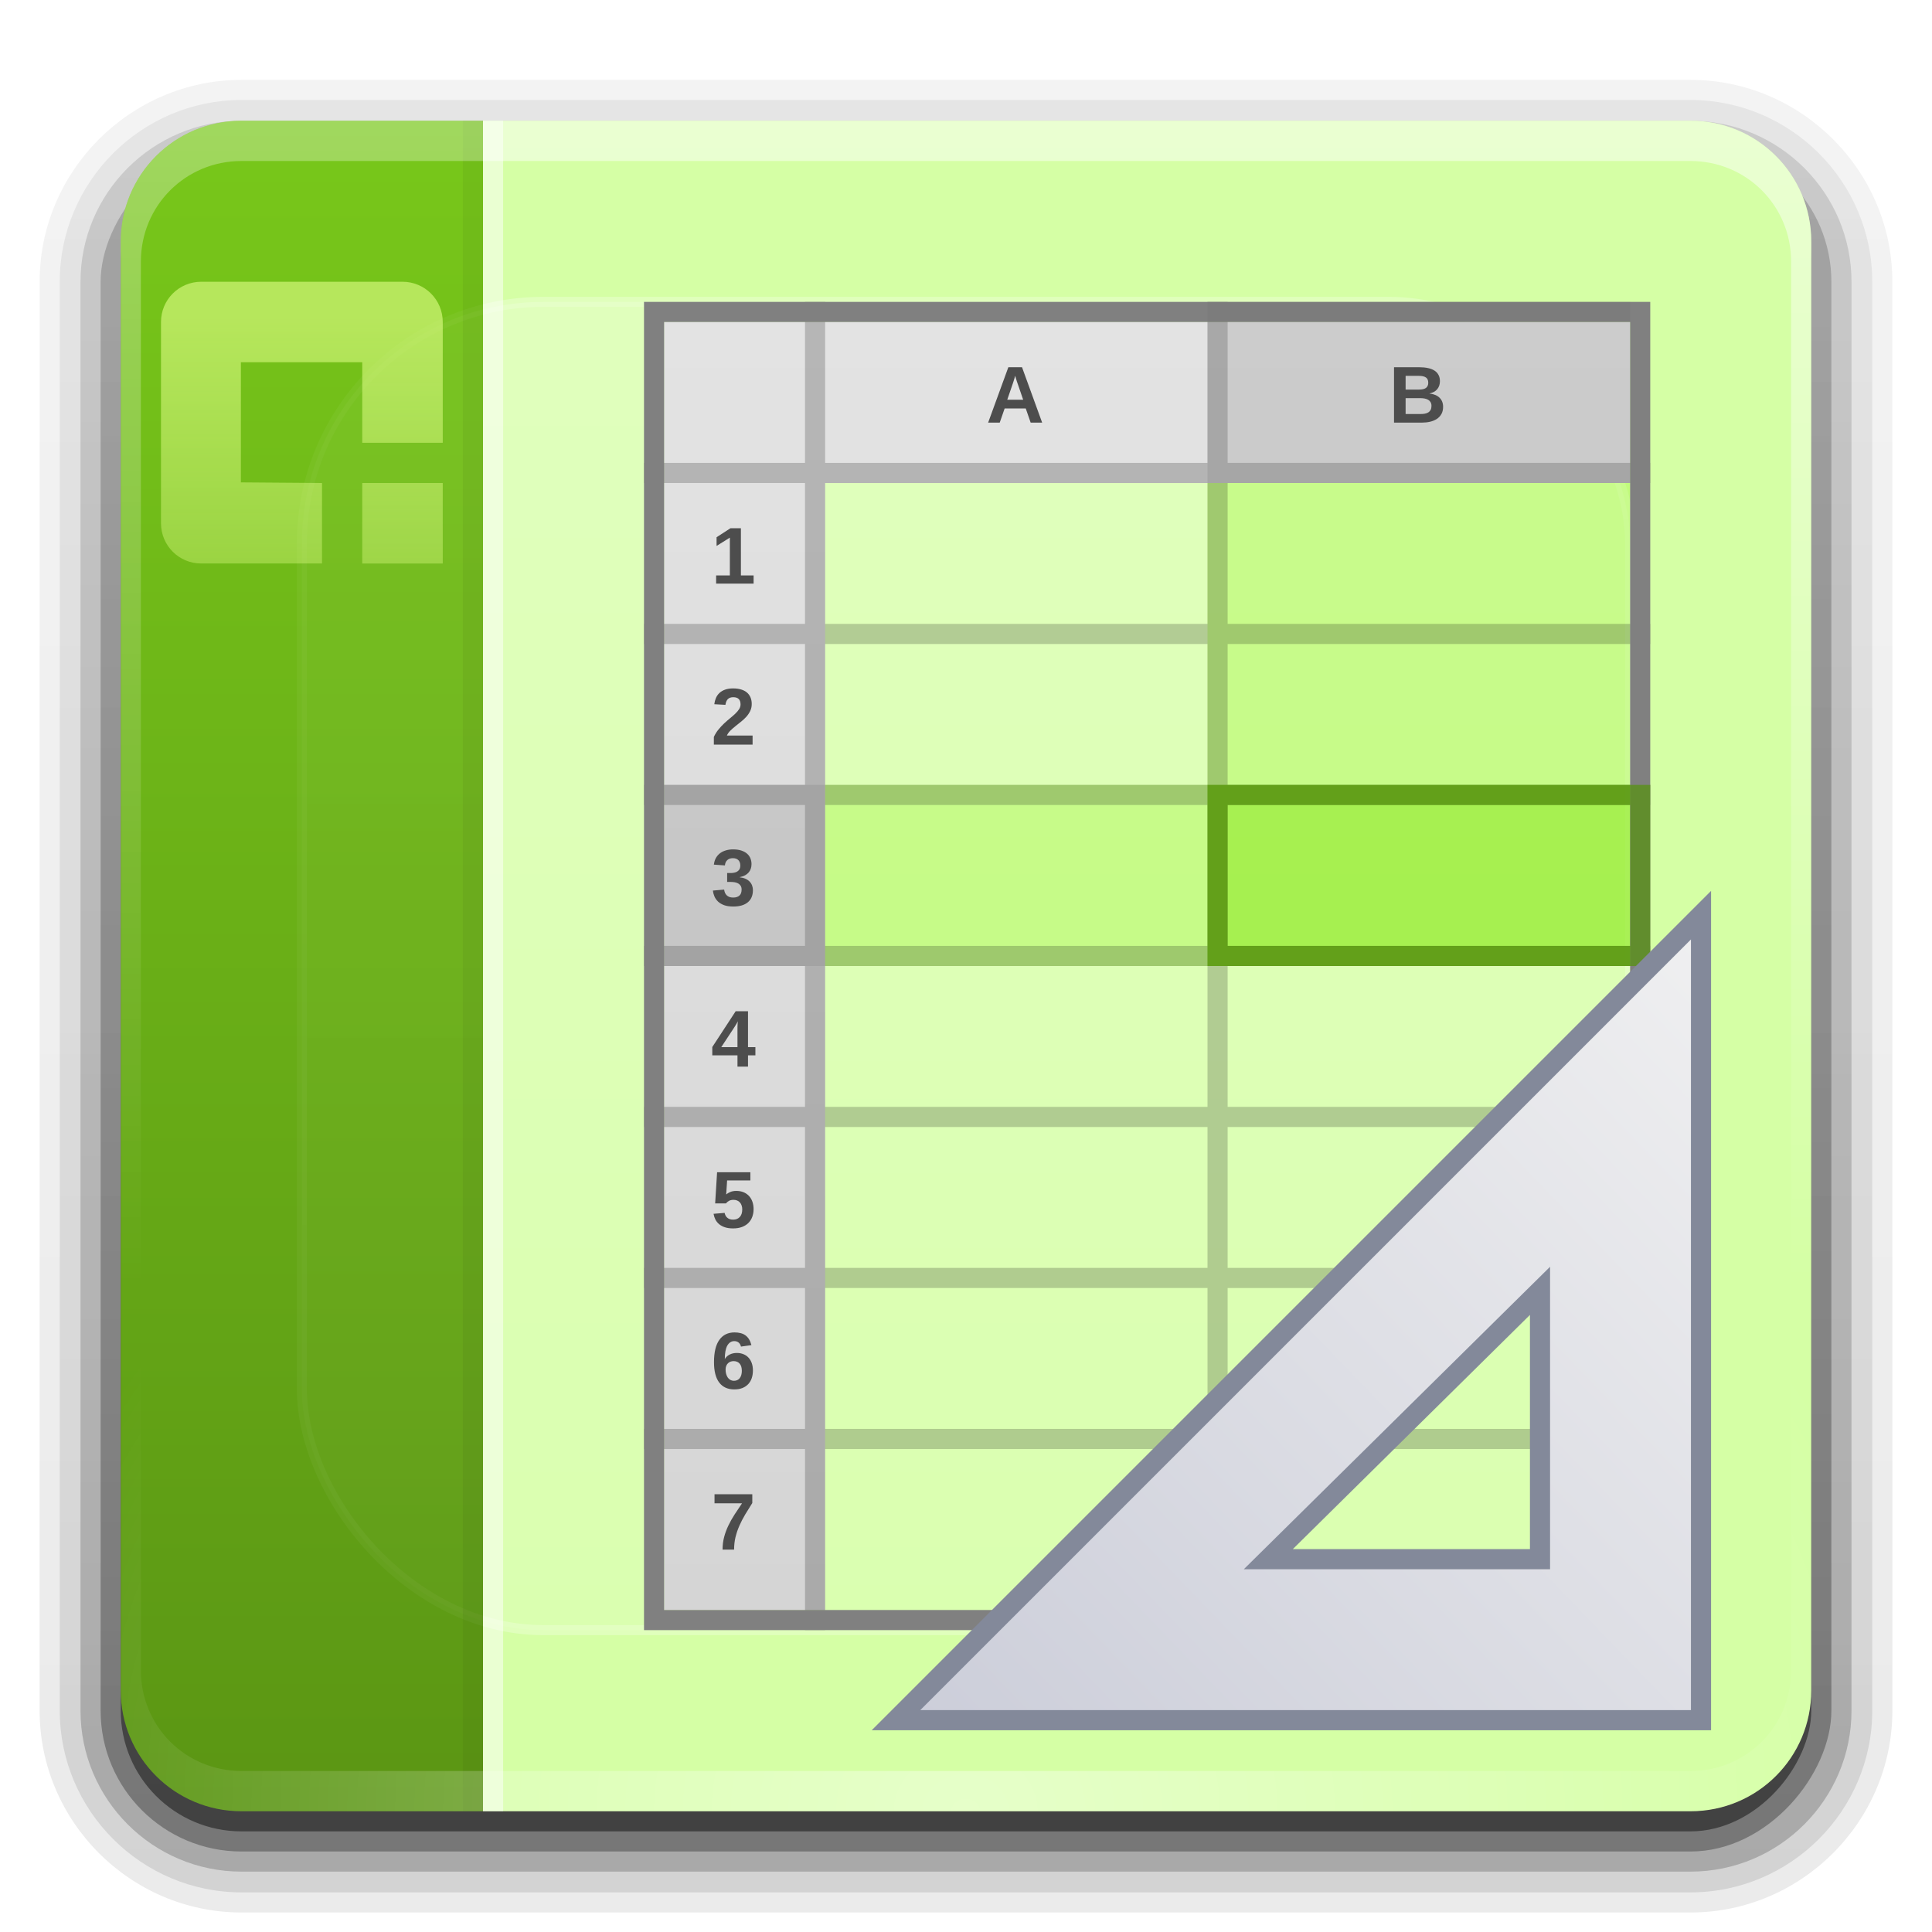 <?xml version="1.0" encoding="UTF-8" standalone="no"?>
<!-- Created with Inkscape (http://www.inkscape.org/) -->

<svg
   xmlns:dc="http://purl.org/dc/elements/1.1/"
   xmlns:cc="http://creativecommons.org/ns#"
   xmlns:rdf="http://www.w3.org/1999/02/22-rdf-syntax-ns#"
   xmlns:svg="http://www.w3.org/2000/svg"
   xmlns="http://www.w3.org/2000/svg"
   xmlns:xlink="http://www.w3.org/1999/xlink"
   xmlns:sodipodi="http://sodipodi.sourceforge.net/DTD/sodipodi-0.dtd"
   xmlns:inkscape="http://www.inkscape.org/namespaces/inkscape"
   version="1.0"
   width="96"
   height="96"
   id="svg2408"
   style="display:inline"
   inkscape:version="0.91 r"
   sodipodi:docname="application-vnd.ms-excel.svg">
  <sodipodi:namedview
     pagecolor="#ffffff"
     bordercolor="#666666"
     borderopacity="1"
     objecttolerance="10"
     gridtolerance="10"
     guidetolerance="10"
     inkscape:pageopacity="0"
     inkscape:pageshadow="2"
     inkscape:window-width="640"
     inkscape:window-height="480"
     id="namedview113"
     showgrid="true"
     inkscape:zoom="3.28125"
     inkscape:cx="85.734901"
     inkscape:cy="51.737708"
     inkscape:current-layer="svg2408">
    <inkscape:grid
       type="xygrid"
       id="grid4283" />
  </sodipodi:namedview>
  <defs
     id="defs2410">
    <linearGradient
       id="linearGradient6083">
      <stop
         id="stop6085"
         style="stop-color:#d5d5d5;stop-opacity:1"
         offset="0" />
      <stop
         id="stop6087"
         style="stop-color:#e3e3e3;stop-opacity:1"
         offset="1" />
    </linearGradient>
    <linearGradient
       id="linearGradient6011">
      <stop
         id="stop6013"
         style="stop-color:#5b9614;stop-opacity:1"
         offset="0" />
      <stop
         id="stop6015"
         style="stop-color:#78c71a;stop-opacity:1"
         offset="1" />
    </linearGradient>
    <linearGradient
       x1="45.448"
       y1="92.54"
       x2="45.448"
       y2="7.017"
       id="ButtonShadow"
       gradientUnits="userSpaceOnUse"
       gradientTransform="scale(1.006,0.994)">
      <stop
         id="stop3750"
         style="stop-color:#000000;stop-opacity:1"
         offset="0" />
      <stop
         id="stop3752"
         style="stop-color:#000000;stop-opacity:0.588"
         offset="1" />
    </linearGradient>
    <linearGradient
       id="linearGradient3737">
      <stop
         id="stop3739"
         style="stop-color:#ffffff;stop-opacity:1"
         offset="0" />
      <stop
         id="stop3741"
         style="stop-color:#ffffff;stop-opacity:0"
         offset="1" />
    </linearGradient>
    <linearGradient
       id="linearGradient3700">
      <stop
         id="stop3702"
         style="stop-color:#e6e6e6;stop-opacity:1"
         offset="0" />
      <stop
         id="stop3704"
         style="stop-color:#f5f5f5;stop-opacity:1"
         offset="1" />
    </linearGradient>
    <linearGradient
       x1="48"
       y1="90"
       x2="48"
       y2="5.988"
       id="linearGradient3706"
       xlink:href="#linearGradient3700"
       gradientUnits="userSpaceOnUse" />
    <filter
       color-interpolation-filters="sRGB"
       id="filter3174">
      <feGaussianBlur
         id="feGaussianBlur3176"
         stdDeviation="1.71" />
    </filter>
    <linearGradient
       x1="36.357"
       y1="6"
       x2="36.357"
       y2="63.893"
       id="linearGradient3188"
       xlink:href="#linearGradient3737"
       gradientUnits="userSpaceOnUse" />
    <linearGradient
       x1="45.448"
       y1="92.54"
       x2="45.448"
       y2="7.017"
       id="ButtonShadow-0"
       gradientUnits="userSpaceOnUse"
       gradientTransform="matrix(1.006,0,0,0.994,100,0)">
      <stop
         id="stop3750-8"
         style="stop-color:#000000;stop-opacity:1"
         offset="0" />
      <stop
         id="stop3752-5"
         style="stop-color:#000000;stop-opacity:0.588"
         offset="1" />
    </linearGradient>
    <linearGradient
       x1="32.251"
       y1="6.132"
       x2="32.251"
       y2="90.239"
       id="linearGradient3780"
       xlink:href="#ButtonShadow-0"
       gradientUnits="userSpaceOnUse"
       gradientTransform="matrix(1.024,0,0,1.012,-1.143,-98.071)" />
    <linearGradient
       x1="32.251"
       y1="6.132"
       x2="32.251"
       y2="90.239"
       id="linearGradient3772"
       xlink:href="#ButtonShadow-0"
       gradientUnits="userSpaceOnUse"
       gradientTransform="matrix(1.024,0,0,1.012,-1.143,-98.071)" />
    <linearGradient
       x1="32.251"
       y1="6.132"
       x2="32.251"
       y2="90.239"
       id="linearGradient3725"
       xlink:href="#ButtonShadow-0"
       gradientUnits="userSpaceOnUse"
       gradientTransform="matrix(1.024,0,0,1.012,-1.143,-98.071)" />
    <linearGradient
       x1="32.251"
       y1="6.132"
       x2="32.251"
       y2="90.239"
       id="linearGradient3721"
       xlink:href="#ButtonShadow-0"
       gradientUnits="userSpaceOnUse"
       gradientTransform="translate(0,-97)" />
    <linearGradient
       x1="32.251"
       y1="6.132"
       x2="32.251"
       y2="90.239"
       id="linearGradient3811"
       xlink:href="#ButtonShadow-0"
       gradientUnits="userSpaceOnUse"
       gradientTransform="matrix(1.024,0,0,1.012,-1.143,-98.071)" />
    <linearGradient
       id="linearGradient3737-0">
      <stop
         id="stop3739-6"
         style="stop-color:#ffffff;stop-opacity:1"
         offset="0" />
      <stop
         id="stop3741-0"
         style="stop-color:#ffffff;stop-opacity:0"
         offset="1" />
    </linearGradient>
    <radialGradient
       cx="48"
       cy="90.172"
       r="42"
       fx="48"
       fy="90.172"
       id="radialGradient2903"
       xlink:href="#linearGradient3737-0"
       gradientUnits="userSpaceOnUse"
       gradientTransform="matrix(1.157,0,0,0.996,-7.551,0.197)" />
    <linearGradient
       x1="36.357"
       y1="6"
       x2="36.357"
       y2="63.893"
       id="linearGradient3757"
       xlink:href="#linearGradient3737"
       gradientUnits="userSpaceOnUse" />
    <linearGradient
       x1="17.385"
       y1="89.637"
       x2="17.385"
       y2="6.507"
       id="linearGradient6017"
       xlink:href="#linearGradient6011"
       gradientUnits="userSpaceOnUse" />
    <linearGradient
       x1="56"
       y1="80"
       x2="56"
       y2="16"
       id="linearGradient6089"
       xlink:href="#linearGradient6083"
       gradientUnits="userSpaceOnUse" />
    <linearGradient
       id="linearGradient5607">
      <stop
         id="stop5609"
         style="stop-color:#e1ff88;stop-opacity:1"
         offset="0" />
      <stop
         id="stop5611"
         style="stop-color:#e1ff88;stop-opacity:0"
         offset="1" />
    </linearGradient>
    <linearGradient
       x1="8"
       y1="16"
       x2="8"
       y2="48"
       id="linearGradient5632"
       xlink:href="#linearGradient5607"
       gradientUnits="userSpaceOnUse" />
    <linearGradient
       id="linearGradient3737-9">
      <stop
         id="stop3739-2"
         style="stop-color:#ffffff;stop-opacity:1"
         offset="0" />
      <stop
         id="stop3741-1"
         style="stop-color:#ffffff;stop-opacity:0"
         offset="1" />
    </linearGradient>
    <clipPath
       id="clipPath3876">
      <path
         d="M 12,6 C 8.676,6 6,8.676 6,12 l 0,72 c 0,3.324 2.676,6 6,6 L 24,90 24,6 12,6 z"
         inkscape:connector-curvature="0"
         id="path3878"
         style="fill:#ff0000;fill-opacity:1;fill-rule:nonzero;stroke:none" />
    </clipPath>
    <filter
       x="-0.192"
       y="-0.192"
       width="1.384"
       height="1.384"
       color-interpolation-filters="sRGB"
       id="filter3794">
      <feGaussianBlur
         id="feGaussianBlur3796"
         stdDeviation="5.28" />
    </filter>
    <linearGradient
       x1="48"
       y1="20.221"
       x2="48"
       y2="138.661"
       id="linearGradient3874"
       xlink:href="#linearGradient3737-9"
       gradientUnits="userSpaceOnUse" />
    <clipPath
       id="clipPath3870">
      <path
         d="m 24,6 0,84 60,0 c 3.324,0 6,-2.676 6,-6 L 90,12 C 90,8.676 87.324,6 84,6 L 24,6 z"
         inkscape:connector-curvature="0"
         id="path3872"
         style="fill:#ff00ff;fill-opacity:1;fill-rule:nonzero;stroke:none" />
    </clipPath>
    <linearGradient
       x1="48"
       y1="20.221"
       x2="48"
       y2="138.661"
       id="linearGradient4026"
       xlink:href="#linearGradient3737-9"
       gradientUnits="userSpaceOnUse" />
    <linearGradient
       y2="50.736"
       x2="45.903"
       y1="35.285"
       x1="30.739"
       gradientTransform="matrix(0,2.704,-2.654,0,178.653,-38.142)"
       gradientUnits="userSpaceOnUse"
       id="linearGradient3129"
       xlink:href="#linearGradient3412"
       inkscape:collect="always" />
    <linearGradient
       id="linearGradient3412">
      <stop
         offset="0"
         style="stop-color:#f0f0f1;stop-opacity:1"
         id="stop3414" />
      <stop
         offset="1"
         style="stop-color:#cbcdd9;stop-opacity:1"
         id="stop3416" />
    </linearGradient>
  </defs>
  <g
     id="layer2"
     style="display:none">
    <rect
       width="86"
       height="85"
       rx="6"
       ry="6"
       x="5"
       y="7"
       id="rect3745"
       style="opacity:0.9;fill:url(#ButtonShadow);fill-opacity:1;fill-rule:nonzero;stroke:none;filter:url(#filter3174)" />
  </g>
  <g
     id="layer5"
     style="display:inline">
    <path
       d="m 12,-95.031 c -5.511,0 -10.031,4.52 -10.031,10.031 l 0,71 c 0,5.511 4.52,10.031 10.031,10.031 l 72,0 c 5.511,0 10.031,-4.52 10.031,-10.031 l 0,-71 c 0,-5.511 -4.52,-10.031 -10.031,-10.031 l -72,0 z"
       transform="scale(1,-1)"
       id="path3786"
       style="opacity:0.08;fill:url(#linearGradient3811);fill-opacity:1;fill-rule:nonzero;stroke:none;display:inline" />
    <path
       d="m 12,-94.031 c -4.972,0 -9.031,4.06 -9.031,9.031 l 0,71 c 0,4.972 4.06,9.031 9.031,9.031 l 72,0 c 4.972,0 9.031,-4.06 9.031,-9.031 l 0,-71 c 0,-4.972 -4.06,-9.031 -9.031,-9.031 l -72,0 z"
       transform="scale(1,-1)"
       id="path3778"
       style="opacity:0.1;fill:url(#linearGradient3780);fill-opacity:1;fill-rule:nonzero;stroke:none;display:inline" />
    <path
       d="m 12,-93 c -4.409,0 -8,3.591 -8,8 l 0,71 c 0,4.409 3.591,8 8,8 l 72,0 c 4.409,0 8,-3.591 8,-8 l 0,-71 c 0,-4.409 -3.591,-8 -8,-8 l -72,0 z"
       transform="scale(1,-1)"
       id="path3770"
       style="opacity:0.2;fill:url(#linearGradient3772);fill-opacity:1;fill-rule:nonzero;stroke:none;display:inline" />
    <rect
       width="86"
       height="85"
       rx="7"
       ry="7"
       x="5"
       y="-92"
       transform="scale(1,-1)"
       id="rect3723"
       style="opacity:0.3;fill:url(#linearGradient3725);fill-opacity:1;fill-rule:nonzero;stroke:none;display:inline" />
    <rect
       width="84"
       height="84"
       rx="6"
       ry="6"
       x="6"
       y="-91"
       transform="scale(1,-1)"
       id="rect3716"
       style="opacity:0.45;fill:url(#linearGradient3721);fill-opacity:1;fill-rule:nonzero;stroke:none;display:inline" />
  </g>
  <g
     id="layer1"
     style="display:inline">
    <path
       d="m 24,6 0,84 60,0 c 3.324,0 6,-2.676 6,-6 L 90,12 C 90,8.676 87.324,6 84,6 L 24,6 z"
       inkscape:connector-curvature="0"
       id="rect2419"
       style="fill:#d5ffa5;fill-opacity:1;fill-rule:nonzero;stroke:none" />
    <path
       d="M 12,6 C 8.676,6 6,8.676 6,12 l 0,72 c 0,3.324 2.676,6 6,6 L 24,90 24,6 12,6 z"
       inkscape:connector-curvature="0"
       id="path6019"
       style="color:#000000;fill:url(#linearGradient6017);fill-opacity:1;fill-rule:nonzero;stroke:none;stroke-width:1.5;marker:none;visibility:visible;display:inline;overflow:visible;enable-background:accumulate" />
    <rect
       width="84"
       height="84"
       rx="6"
       ry="6"
       x="-94"
       y="6"
       id="rect6022"
       style="fill:#ff00ff;fill-opacity:1;fill-rule:nonzero;stroke:none" />
  </g>
  <g
     id="layer6">
    <rect
       width="66"
       height="66"
       rx="12"
       ry="12"
       x="15"
       y="15"
       clip-path="url(#clipPath3876)"
       id="rect3171"
       style="opacity:0.2;fill:url(#linearGradient4026);fill-opacity:1;fill-rule:nonzero;stroke:#ffffff;stroke-width:0.5;stroke-linecap:round;stroke-linejoin:miter;stroke-miterlimit:4;stroke-opacity:1;stroke-dasharray:none;stroke-dashoffset:0;display:inline;filter:url(#filter3794)" />
    <rect
       width="66"
       height="66"
       rx="12"
       ry="12"
       x="15"
       y="15"
       clip-path="url(#clipPath3870)"
       id="rect3868"
       style="opacity:0.5;fill:url(#linearGradient3874);fill-opacity:1;fill-rule:nonzero;stroke:#ffffff;stroke-width:0.5;stroke-linecap:round;stroke-linejoin:miter;stroke-miterlimit:4;stroke-opacity:1;stroke-dasharray:none;stroke-dashoffset:0;display:inline;filter:url(#filter3794)" />
  </g>
  <g
     id="layer3">
    <path
       d="m 33,16 0,7 0,57 8,0 0,-56 40,0 0,-8 -41,0 -7,0 z"
       inkscape:connector-curvature="0"
       id="rect6070"
       style="color:#000000;fill:url(#linearGradient6089);fill-opacity:1;fill-rule:nonzero;stroke:none;stroke-width:1;marker:none;visibility:visible;display:inline;overflow:visible;enable-background:accumulate" />
    <rect
       width="1"
       height="66"
       x="110"
       y="15"
       id="rect6051"
       style="opacity:0.3;color:#000000;fill:#666666;stroke:none;stroke-width:1;marker:none;visibility:visible;display:inline;overflow:visible;enable-background:accumulate" />
    <rect
       width="1"
       height="50"
       x="-24"
       y="-152"
       transform="matrix(0,-1,-1,0,0,0)"
       id="rect6053"
       style="opacity:0.3;color:#000000;fill:#666666;stroke:none;stroke-width:1;marker:none;visibility:visible;display:inline;overflow:visible;enable-background:accumulate" />
    <rect
       width="1"
       height="66"
       x="130"
       y="15"
       id="rect6055"
       style="opacity:0.3;color:#000000;fill:#666666;stroke:none;stroke-width:1;marker:none;visibility:visible;display:inline;overflow:visible;enable-background:accumulate" />
    <rect
       width="1"
       height="50"
       x="-32"
       y="-152"
       transform="matrix(0,-1,-1,0,0,0)"
       id="rect6057"
       style="opacity:0.3;color:#000000;fill:#666666;stroke:none;stroke-width:1;marker:none;visibility:visible;display:inline;overflow:visible;enable-background:accumulate" />
    <rect
       width="1"
       height="50"
       x="-40"
       y="-152"
       transform="matrix(0,-1,-1,0,0,0)"
       id="rect6059"
       style="opacity:0.3;color:#000000;fill:#666666;stroke:none;stroke-width:1;marker:none;visibility:visible;display:inline;overflow:visible;enable-background:accumulate" />
    <rect
       width="1"
       height="50"
       x="-48"
       y="-152"
       transform="matrix(0,-1,-1,0,0,0)"
       id="rect6061"
       style="opacity:0.3;color:#000000;fill:#666666;stroke:none;stroke-width:1;marker:none;visibility:visible;display:inline;overflow:visible;enable-background:accumulate" />
    <rect
       width="1"
       height="50"
       x="-56"
       y="-152"
       transform="matrix(0,-1,-1,0,0,0)"
       id="rect6063"
       style="opacity:0.3;color:#000000;fill:#666666;stroke:none;stroke-width:1;marker:none;visibility:visible;display:inline;overflow:visible;enable-background:accumulate" />
    <rect
       width="1"
       height="50"
       x="-64"
       y="-152"
       transform="matrix(0,-1,-1,0,0,0)"
       id="rect6065"
       style="opacity:0.3;color:#000000;fill:#666666;stroke:none;stroke-width:1;marker:none;visibility:visible;display:inline;overflow:visible;enable-background:accumulate" />
    <rect
       width="1"
       height="50"
       x="-72"
       y="-152"
       transform="matrix(0,-1,-1,0,0,0)"
       id="rect6067"
       style="opacity:0.3;color:#000000;fill:#666666;stroke:none;stroke-width:1;marker:none;visibility:visible;display:inline;overflow:visible;enable-background:accumulate" />
    <rect
       width="1"
       height="84"
       x="24"
       y="6"
       id="rect6091"
       style="opacity:0.5;color:#000000;fill:#ffffff;fill-opacity:1;fill-rule:nonzero;stroke:none;stroke-width:1;marker:none;visibility:visible;display:inline;overflow:visible;enable-background:accumulate" />
    <rect
       width="1"
       height="84"
       x="23"
       y="6"
       id="rect6093"
       style="opacity:0.05;color:#000000;fill:#000000;fill-opacity:1;fill-rule:nonzero;stroke:none;stroke-width:1;marker:none;visibility:visible;display:inline;overflow:visible;enable-background:accumulate" />
    <rect
       width="21"
       height="9"
       x="60"
       y="39"
       id="rect6095"
       style="opacity:0.6;color:#000000;fill:#82e60c;fill-opacity:1;fill-rule:nonzero;stroke:none;stroke-width:1;marker:none;visibility:visible;display:inline;overflow:visible;enable-background:accumulate" />
    <rect
       width="21"
       height="15"
       x="60"
       y="24"
       id="rect6097"
       style="opacity:0.3;color:#000000;fill:#8ff01b;fill-opacity:1;fill-rule:nonzero;stroke:none;stroke-width:1;marker:none;visibility:visible;display:inline;overflow:visible;enable-background:accumulate" />
    <rect
       width="19"
       height="9"
       x="41"
       y="39"
       id="rect6099"
       style="opacity:0.3;color:#000000;fill:#8ff01b;fill-opacity:1;fill-rule:nonzero;stroke:none;stroke-width:1;marker:none;visibility:visible;display:inline;overflow:visible;enable-background:accumulate" />
    <path
       d="m 40,15 0,8 -8,0 0,1 8,0 0,7 -8,0 0,1 8,0 0,7 -8,0 0,1 8,0 0,7 -8,0 0,1 8,0 0,7 -8,0 0,1 8,0 0,7 -8,0 0,1 8,0 0,7 -8,0 0,1 8,0 0,9 1,0 0,-9 19,0 0,9 1,0 0,-9 21,0 0,-1 -21,0 0,-7 21,0 0,-1 -21,0 0,-7 21,0 0,-1 -21,0 0,-7 21,0 0,-1 -21,0 0,-7 21,0 0,-1 -21,0 0,-7 21,0 0,-1 -21,0 0,-7 21,0 0,-1 -21,0 0,-8 -1,0 0,8 -19,0 0,-8 -1,0 z m 1,9 19,0 0,7 -19,0 0,-7 z m 0,8 19,0 0,7 -19,0 0,-7 z m 0,8 19,0 0,7 -19,0 0,-7 z m 0,8 19,0 0,7 -19,0 0,-7 z m 0,8 19,0 0,7 -19,0 0,-7 z m 0,8 19,0 0,7 -19,0 0,-7 z"
       inkscape:connector-curvature="0"
       id="rect6029"
       style="opacity:0.2;color:#000000;fill:#000000;stroke:none;stroke-width:1;marker:none;visibility:visible;display:inline;overflow:visible;enable-background:accumulate" />
    <path
       d="m 32,15 0,0.5 0,65 0,0.5 0.5,0 49,0 0.5,0 0,-0.5 0,-65 0,-0.5 -0.5,0 -49,0 -0.5,0 z m 1,1 48,0 0,64 -48,0 0,-64 z"
       inkscape:connector-curvature="0"
       id="rect6027"
       style="font-size:medium;font-style:normal;font-variant:normal;font-weight:normal;font-stretch:normal;text-indent:0;text-align:start;text-decoration:none;line-height:normal;letter-spacing:normal;word-spacing:normal;text-transform:none;direction:ltr;block-progression:tb;writing-mode:lr-tb;text-anchor:start;color:#000000;fill:#808080;fill-opacity:1;stroke:none;stroke-width:1;marker:none;visibility:visible;display:inline;overflow:visible;enable-background:accumulate;font-family:Abandoned Bitplane;-inkscape-font-specification:Abandoned Bitplane" />
    <rect
       width="8"
       height="9"
       x="33"
       y="39"
       id="rect6101"
       style="opacity:0.2;color:#000000;fill:#6e6e6e;fill-opacity:1;fill-rule:nonzero;stroke:none;stroke-width:1;marker:none;visibility:visible;display:inline;overflow:visible;enable-background:accumulate" />
    <rect
       width="21"
       height="9"
       x="60"
       y="15"
       id="rect6103"
       style="opacity:0.2;color:#000000;fill:#6e6e6e;fill-opacity:1;fill-rule:nonzero;stroke:none;stroke-width:1;marker:none;visibility:visible;display:inline;overflow:visible;enable-background:accumulate" />
    <g
       id="text6105"
       style="font-size:4px;font-style:normal;font-variant:normal;font-weight:bold;font-stretch:normal;text-align:start;line-height:125%;writing-mode:lr-tb;text-anchor:start;fill:#4d4d4d;fill-opacity:1;stroke:none;font-family:Liberation Sans;-inkscape-font-specification:Abandoned Bitplane Bold">
      <path
         d="m 51.213,21 -0.244,-0.703 -1.049,0 L 49.676,21 l -0.576,0 1.004,-2.752 0.68,0 1,2.752 -0.57,0 m -0.645,-1.928 c -0.016,-0.046 -0.031,-0.091 -0.047,-0.137 -0.014,-0.047 -0.027,-0.089 -0.039,-0.127 -0.01,-0.039 -0.02,-0.071 -0.027,-0.096 -0.006,-0.025 -0.01,-0.038 -0.012,-0.041 -0.001,0.004 -0.005,0.018 -0.012,0.043 -0.006,0.025 -0.016,0.056 -0.027,0.094 -0.01,0.038 -0.023,0.08 -0.039,0.127 -0.014,0.046 -0.029,0.091 -0.045,0.137 l -0.271,0.791 0.791,0 -0.271,-0.791"
         inkscape:connector-curvature="0"
         id="path6166" />
    </g>
    <g
       id="text6109"
       style="font-size:4px;font-style:normal;font-variant:normal;font-weight:bold;font-stretch:normal;text-align:start;line-height:125%;writing-mode:lr-tb;text-anchor:start;fill:#4d4d4d;fill-opacity:1;stroke:none;font-family:Liberation Sans;-inkscape-font-specification:Abandoned Bitplane Bold">
      <path
         d="m 71.707,20.215 c -2e-6,0.139 -0.028,0.259 -0.084,0.359 -0.056,0.099 -0.133,0.18 -0.23,0.244 -0.096,0.062 -0.209,0.109 -0.338,0.139 C 70.926,20.986 70.789,21 70.645,21 l -1.377,0 0,-2.752 1.26,0 c 0.163,3e-6 0.307,0.014 0.434,0.043 0.128,0.027 0.235,0.07 0.322,0.127 0.087,0.057 0.153,0.13 0.197,0.217 0.046,0.086 0.068,0.188 0.068,0.305 -2e-6,0.156 -0.044,0.288 -0.131,0.396 -0.086,0.107 -0.217,0.179 -0.395,0.217 0.223,0.026 0.392,0.096 0.508,0.211 0.117,0.113 0.176,0.264 0.176,0.451 M 70.969,19.018 c -2e-6,-0.124 -0.04,-0.212 -0.119,-0.264 -0.078,-0.052 -0.195,-0.078 -0.35,-0.078 l -0.656,0 0,0.682 0.66,0 c 0.163,2e-6 0.281,-0.028 0.354,-0.084 0.074,-0.057 0.111,-0.143 0.111,-0.256 m 0.16,1.152 c -2e-6,-0.073 -0.014,-0.134 -0.043,-0.184 -0.029,-0.049 -0.068,-0.089 -0.119,-0.119 -0.049,-0.03 -0.108,-0.051 -0.176,-0.064 -0.066,-0.013 -0.139,-0.02 -0.217,-0.02 l -0.73,0 0,0.789 0.752,0 c 0.076,0 0.146,-0.006 0.211,-0.018 0.065,-0.013 0.121,-0.035 0.168,-0.064 0.048,-0.031 0.086,-0.073 0.113,-0.125 0.027,-0.052 0.041,-0.117 0.041,-0.195"
         inkscape:connector-curvature="0"
         id="path6163" />
    </g>
    <g
       id="text6113"
       style="font-size:4px;font-style:normal;font-variant:normal;font-weight:bold;font-stretch:normal;text-align:center;line-height:125%;writing-mode:lr-tb;text-anchor:middle;fill:#4d4d4d;fill-opacity:1;stroke:none;font-family:Liberation Sans;-inkscape-font-specification:Abandoned Bitplane Bold">
      <path
         d="m 35.584,29 0,-0.408 0.682,0 0,-1.877 -0.66,0.412 0,-0.432 0.689,-0.447 0.52,0 0,2.344 0.631,0 0,0.408 -1.861,0"
         inkscape:connector-curvature="0"
         id="path6142" />
    </g>
    <g
       id="text6117"
       style="font-size:4px;font-style:normal;font-variant:normal;font-weight:bold;font-stretch:normal;text-align:center;line-height:125%;writing-mode:lr-tb;text-anchor:middle;fill:#4d4d4d;fill-opacity:1;stroke:none;font-family:Liberation Sans;-inkscape-font-specification:Abandoned Bitplane Bold">
      <path
         d="m 35.471,37 0,-0.381 c 0.062,-0.137 0.139,-0.26 0.229,-0.369 0.09,-0.111 0.184,-0.212 0.281,-0.303 0.099,-0.092 0.197,-0.178 0.293,-0.256 0.098,-0.079 0.185,-0.156 0.262,-0.229 0.078,-0.074 0.141,-0.148 0.189,-0.223 0.048,-0.074 0.072,-0.153 0.072,-0.236 -10e-7,-0.122 -0.031,-0.213 -0.092,-0.271 -0.061,-0.059 -0.151,-0.088 -0.27,-0.088 -0.117,3e-6 -0.207,0.032 -0.27,0.096 -0.061,0.062 -0.101,0.157 -0.119,0.283 l -0.553,-0.031 c 0.013,-0.108 0.04,-0.21 0.08,-0.305 0.04,-0.095 0.098,-0.178 0.172,-0.25 0.076,-0.072 0.169,-0.128 0.281,-0.168 0.113,-0.042 0.248,-0.062 0.404,-0.062 0.148,3e-6 0.28,0.018 0.395,0.053 0.115,0.034 0.211,0.084 0.289,0.15 0.078,0.066 0.137,0.148 0.178,0.244 0.04,0.095 0.061,0.204 0.061,0.326 -2e-6,0.129 -0.025,0.245 -0.076,0.35 -0.051,0.104 -0.116,0.201 -0.195,0.289 -0.079,0.087 -0.168,0.169 -0.266,0.246 -0.096,0.077 -0.19,0.152 -0.281,0.225 -0.091,0.073 -0.174,0.146 -0.25,0.221 -0.074,0.074 -0.13,0.154 -0.166,0.238 l 1.277,0 0,0.451 -1.926,0"
         inkscape:connector-curvature="0"
         id="path6145" />
    </g>
    <g
       id="text6121"
       style="font-size:4px;font-style:normal;font-variant:normal;font-weight:bold;font-stretch:normal;text-align:center;line-height:125%;writing-mode:lr-tb;text-anchor:middle;fill:#4d4d4d;fill-opacity:1;stroke:none;font-family:Liberation Sans;-inkscape-font-specification:Abandoned Bitplane Bold">
      <path
         d="m 37.412,44.236 c -2e-6,0.125 -0.021,0.238 -0.062,0.338 -0.04,0.099 -0.102,0.184 -0.184,0.254 -0.082,0.07 -0.184,0.124 -0.307,0.162 -0.121,0.036 -0.262,0.055 -0.424,0.055 -0.18,0 -0.331,-0.023 -0.455,-0.068 -0.122,-0.046 -0.223,-0.105 -0.303,-0.18 -0.078,-0.076 -0.137,-0.161 -0.178,-0.256 -0.039,-0.095 -0.064,-0.191 -0.076,-0.289 l 0.559,-0.049 c 0.008,0.059 0.022,0.113 0.043,0.162 0.022,0.048 0.051,0.09 0.088,0.125 0.036,0.035 0.081,0.062 0.133,0.082 0.053,0.018 0.116,0.027 0.188,0.027 0.132,10e-7 0.234,-0.033 0.307,-0.098 0.073,-0.065 0.109,-0.165 0.109,-0.299 -10e-7,-0.082 -0.018,-0.148 -0.053,-0.197 -0.034,-0.049 -0.077,-0.087 -0.131,-0.113 -0.052,-0.027 -0.109,-0.046 -0.17,-0.055 -0.061,-0.009 -0.119,-0.014 -0.174,-0.014 l -0.191,0 0,-0.443 0.18,0 c 0.055,2e-6 0.11,-0.005 0.166,-0.016 0.057,-0.01 0.109,-0.029 0.154,-0.057 0.046,-0.027 0.083,-0.065 0.111,-0.113 0.029,-0.049 0.043,-0.112 0.043,-0.188 -1e-6,-0.113 -0.032,-0.202 -0.096,-0.266 -0.062,-0.065 -0.154,-0.098 -0.275,-0.098 -0.113,3e-6 -0.205,0.031 -0.275,0.094 -0.069,0.062 -0.109,0.151 -0.119,0.266 l -0.549,-0.039 c 0.016,-0.129 0.051,-0.241 0.105,-0.336 0.056,-0.095 0.126,-0.174 0.209,-0.236 0.085,-0.062 0.182,-0.109 0.291,-0.139 0.109,-0.031 0.225,-0.047 0.348,-0.047 0.161,3e-6 0.3,0.02 0.416,0.059 0.116,0.039 0.211,0.092 0.285,0.158 0.074,0.066 0.129,0.144 0.164,0.232 0.035,0.089 0.053,0.183 0.053,0.283 -2e-6,0.081 -0.012,0.156 -0.035,0.227 -0.023,0.069 -0.059,0.132 -0.107,0.188 -0.047,0.055 -0.107,0.102 -0.182,0.143 -0.074,0.039 -0.162,0.068 -0.264,0.088 l 0,0.008 c 0.113,0.013 0.212,0.039 0.295,0.078 0.083,0.038 0.152,0.085 0.205,0.143 0.053,0.057 0.093,0.122 0.119,0.195 0.026,0.072 0.039,0.148 0.039,0.229"
         inkscape:connector-curvature="0"
         id="path6148" />
    </g>
    <g
       id="text6125"
       style="font-size:4px;font-style:normal;font-variant:normal;font-weight:bold;font-stretch:normal;text-align:center;line-height:125%;writing-mode:lr-tb;text-anchor:middle;fill:#4d4d4d;fill-opacity:1;stroke:none;font-family:Liberation Sans;-inkscape-font-specification:Abandoned Bitplane Bold">
      <path
         d="m 37.168,52.439 0,0.561 -0.523,0 0,-0.561 -1.252,0 0,-0.412 1.162,-1.779 0.613,0 0,1.783 0.367,0 0,0.408 -0.367,0 m -0.523,-1.309 c -10e-7,-0.022 -10e-7,-0.051 0,-0.086 0.001,-0.036 0.003,-0.074 0.004,-0.111 0.003,-0.038 0.005,-0.074 0.006,-0.107 0.003,-0.035 0.005,-0.062 0.008,-0.082 -0.006,0.014 -0.017,0.035 -0.031,0.062 -0.014,0.026 -0.031,0.055 -0.049,0.086 -0.017,0.03 -0.035,0.06 -0.055,0.09 -0.018,0.03 -0.035,0.056 -0.049,0.078 l -0.639,0.971 0.805,0 0,-0.9"
         inkscape:connector-curvature="0"
         id="path6151" />
    </g>
    <g
       id="text6129"
       style="font-size:4px;font-style:normal;font-variant:normal;font-weight:bold;font-stretch:normal;text-align:center;line-height:125%;writing-mode:lr-tb;text-anchor:middle;fill:#4d4d4d;fill-opacity:1;stroke:none;font-family:Liberation Sans;-inkscape-font-specification:Abandoned Bitplane Bold">
      <path
         d="m 37.445,60.084 c -2e-6,0.138 -0.022,0.266 -0.066,0.383 -0.043,0.116 -0.107,0.217 -0.193,0.303 -0.086,0.085 -0.193,0.151 -0.32,0.199 -0.126,0.047 -0.273,0.07 -0.439,0.07 -0.154,0 -0.288,-0.018 -0.402,-0.055 -0.115,-0.038 -0.212,-0.089 -0.291,-0.154 -0.078,-0.066 -0.14,-0.144 -0.186,-0.232 -0.044,-0.089 -0.075,-0.184 -0.092,-0.285 l 0.549,-0.045 c 0.01,0.043 0.025,0.085 0.043,0.125 0.02,0.04 0.046,0.076 0.08,0.107 0.034,0.031 0.076,0.057 0.125,0.076 0.049,0.018 0.109,0.027 0.18,0.027 0.137,0 0.245,-0.044 0.326,-0.131 0.082,-0.087 0.123,-0.213 0.123,-0.377 -10e-7,-0.073 -0.01,-0.139 -0.031,-0.197 -0.02,-0.059 -0.048,-0.109 -0.086,-0.15 -0.036,-0.042 -0.082,-0.074 -0.137,-0.096 -0.053,-0.022 -0.115,-0.033 -0.184,-0.033 -0.091,10e-7 -0.166,0.018 -0.225,0.053 -0.059,0.034 -0.108,0.076 -0.148,0.125 l -0.535,0 0.096,-1.549 1.654,0 0,0.408 -1.156,0 -0.045,0.695 c 0.055,-0.048 0.124,-0.089 0.207,-0.123 0.083,-0.035 0.18,-0.053 0.291,-0.053 0.135,2e-6 0.257,0.022 0.363,0.066 0.107,0.044 0.197,0.106 0.271,0.186 0.074,0.079 0.131,0.175 0.17,0.287 0.039,0.111 0.059,0.234 0.059,0.369"
         inkscape:connector-curvature="0"
         id="path6154" />
    </g>
    <g
       id="text6133"
       style="font-size:4px;font-style:normal;font-variant:normal;font-weight:bold;font-stretch:normal;text-align:center;line-height:125%;writing-mode:lr-tb;text-anchor:middle;fill:#4d4d4d;fill-opacity:1;stroke:none;font-family:Liberation Sans;-inkscape-font-specification:Abandoned Bitplane Bold">
      <path
         d="m 37.412,68.1 c -2e-6,0.138 -0.02,0.265 -0.059,0.381 -0.039,0.115 -0.098,0.214 -0.176,0.297 -0.077,0.082 -0.173,0.146 -0.289,0.193 -0.116,0.046 -0.25,0.068 -0.402,0.068 -0.324,0 -0.574,-0.113 -0.748,-0.34 -0.173,-0.228 -0.26,-0.565 -0.26,-1.012 -10e-7,-0.491 0.088,-0.86 0.264,-1.107 0.177,-0.249 0.43,-0.373 0.758,-0.373 0.109,3e-6 0.209,0.012 0.299,0.035 0.09,0.022 0.17,0.059 0.24,0.109 0.07,0.051 0.13,0.117 0.18,0.197 0.049,0.079 0.089,0.176 0.119,0.291 l -0.518,0.072 c -0.026,-0.096 -0.068,-0.165 -0.127,-0.207 -0.059,-0.043 -0.127,-0.064 -0.205,-0.064 -0.147,2e-6 -0.263,0.074 -0.348,0.221 -0.083,0.147 -0.125,0.37 -0.125,0.67 0.059,-0.098 0.14,-0.173 0.244,-0.225 0.104,-0.052 0.222,-0.078 0.354,-0.078 0.121,1e-6 0.23,0.02 0.328,0.061 0.099,0.039 0.183,0.096 0.252,0.172 0.07,0.074 0.124,0.165 0.162,0.273 0.038,0.108 0.057,0.23 0.057,0.365 m -0.551,0.016 c -10e-7,-0.074 -0.009,-0.141 -0.025,-0.199 -0.017,-0.06 -0.043,-0.111 -0.078,-0.152 -0.034,-0.042 -0.076,-0.074 -0.127,-0.096 -0.051,-0.023 -0.109,-0.035 -0.176,-0.035 -0.048,2e-6 -0.096,0.008 -0.145,0.023 -0.048,0.016 -0.091,0.041 -0.129,0.076 -0.038,0.034 -0.068,0.077 -0.092,0.131 -0.023,0.053 -0.035,0.118 -0.035,0.193 0,0.078 0.01,0.151 0.029,0.219 0.02,0.068 0.047,0.127 0.082,0.178 0.036,0.049 0.08,0.089 0.131,0.117 0.051,0.027 0.108,0.041 0.172,0.041 0.124,10e-7 0.22,-0.044 0.289,-0.131 0.069,-0.089 0.104,-0.21 0.104,-0.365"
         inkscape:connector-curvature="0"
         id="path6157" />
    </g>
    <g
       id="text6137"
       style="font-size:4px;font-style:normal;font-variant:normal;font-weight:bold;font-stretch:normal;text-align:center;line-height:125%;writing-mode:lr-tb;text-anchor:middle;fill:#4d4d4d;fill-opacity:1;stroke:none;font-family:Liberation Sans;-inkscape-font-specification:Abandoned Bitplane Bold">
      <path
         d="m 37.381,74.684 c -0.124,0.195 -0.241,0.385 -0.352,0.568 -0.109,0.184 -0.205,0.368 -0.287,0.555 -0.082,0.185 -0.147,0.376 -0.195,0.572 C 36.5,76.574 36.477,76.781 36.477,77 L 35.904,77 c -10e-7,-0.217 0.025,-0.424 0.076,-0.619 0.052,-0.197 0.122,-0.388 0.211,-0.574 0.089,-0.186 0.191,-0.37 0.309,-0.551 0.117,-0.182 0.241,-0.368 0.371,-0.557 l -1.367,0 0,-0.451 1.877,0 0,0.436"
         inkscape:connector-curvature="0"
         id="path6160" />
    </g>
    <path
       d="m 60,39 0,9 22,0 0,-9 -22,0 z m 1,1 20,0 0,7 -20,0 0,-7 z"
       inkscape:connector-curvature="0"
       id="rect6168"
       style="opacity:0.7;color:#000000;fill:#54930a;fill-opacity:1;fill-rule:nonzero;stroke:none;stroke-width:1;marker:none;visibility:visible;display:inline;overflow:visible;enable-background:accumulate" />
    <path
       d="m 10,14 c -1.108,0 -2,0.892 -2,2 l 0,10 c 0,1.108 0.892,2 2,2 l 6,0 0,-4 -4.031,-0.031 0,-5.969 6.031,0 0,4 4,0 0,-6 c 0,-1.108 -0.892,-2 -2,-2 l -10,0 z m 8,10 0,4 4,0 0,-4 -4,0 z"
       inkscape:connector-curvature="0"
       id="path5605"
       style="opacity:0.6;color:#000000;fill:url(#linearGradient5632);fill-opacity:1;fill-rule:nonzero;stroke:none;stroke-width:2;marker:none;visibility:visible;display:inline;overflow:visible;enable-background:accumulate" />
  </g>
  <g
     id="layer4">
    <path
       d="m 24,6 0,2 58,0 2,0 c 2.782,0 5,2.218 5,5 l 0,2 0,68 0,2 c 0,0.364 -0.052,0.721 -0.125,1.062 -0.044,0.207 -0.088,0.398 -0.156,0.594 -0.008,0.022 -0.023,0.041 -0.031,0.062 -0.063,0.174 -0.138,0.367 -0.219,0.531 -0.042,0.083 -0.079,0.17 -0.125,0.25 -0.055,0.097 -0.127,0.188 -0.188,0.281 -0.094,0.141 -0.205,0.276 -0.312,0.406 -0.143,0.174 -0.303,0.347 -0.469,0.5 -0.011,0.01 -0.02,0.021 -0.031,0.031 -0.138,0.126 -0.285,0.234 -0.438,0.344 -0.103,0.073 -0.204,0.153 -0.312,0.219 -0.007,0.004 -0.024,-0.004 -0.031,0 -0.232,0.139 -0.463,0.275 -0.719,0.375 0.302,-0.097 0.596,-0.204 0.875,-0.344 0.557,-0.279 1.06,-0.666 1.5,-1.094 0.22,-0.214 0.409,-0.442 0.594,-0.688 0.184,-0.246 0.355,-0.508 0.5,-0.781 0.14,-0.265 0.276,-0.525 0.375,-0.812 0.01,-0.031 0.021,-0.063 0.031,-0.094 0.09,-0.278 0.139,-0.579 0.188,-0.875 C 89.959,84.651 90,84.335 90,84 l 0,-2 0,-68 0,-2 C 90,8.676 87.324,6 84,6 L 24,6 z"
       inkscape:connector-curvature="0"
       id="rect3728"
       style="opacity:0.5;fill:url(#linearGradient3188);fill-opacity:1;fill-rule:nonzero;stroke:none;display:inline" />
    <path
       d="M 12,90 C 8.676,90 6,87.324 6,84 L 6,82 6,14 6,12 c 0,-0.335 0.041,-0.651 0.094,-0.969 0.049,-0.296 0.097,-0.597 0.188,-0.875 C 6.291,10.126 6.302,10.093 6.312,10.062 6.411,9.775 6.547,9.515 6.688,9.25 6.832,8.976 7.003,8.714 7.188,8.469 7.372,8.223 7.561,7.995 7.781,7.781 8.221,7.353 8.724,6.967 9.281,6.688 9.56,6.548 9.855,6.441 10.156,6.344 9.9,6.444 9.67,6.58 9.438,6.719 c -0.007,0.004 -0.024,-0.004 -0.031,0 -0.032,0.019 -0.062,0.043 -0.094,0.062 -0.12,0.077 -0.231,0.164 -0.344,0.25 -0.106,0.081 -0.213,0.161 -0.312,0.25 C 8.478,7.443 8.309,7.627 8.156,7.812 8.049,7.943 7.938,8.078 7.844,8.219 7.819,8.257 7.805,8.305 7.781,8.344 7.716,8.447 7.651,8.548 7.594,8.656 7.493,8.851 7.388,9.072 7.312,9.281 7.305,9.303 7.289,9.322 7.281,9.344 7.249,9.436 7.245,9.531 7.219,9.625 7.188,9.732 7.148,9.828 7.125,9.938 7.052,10.279 7,10.636 7,11 l 0,2 0,68 0,2 c 0,2.782 2.218,5 5,5 l 2,0 68,0 2,0 c 2.782,0 5,-2.218 5,-5 l 0,-2 0,-68 0,-2 C 89,10.636 88.948,10.279 88.875,9.938 88.831,9.731 88.787,9.54 88.719,9.344 88.711,9.322 88.695,9.303 88.688,9.281 88.625,9.108 88.549,8.914 88.469,8.75 88.427,8.667 88.39,8.58 88.344,8.5 88.289,8.403 88.217,8.312 88.156,8.219 88.062,8.078 87.951,7.943 87.844,7.812 87.701,7.638 87.541,7.466 87.375,7.312 87.364,7.302 87.355,7.291 87.344,7.281 87.205,7.156 87.059,7.047 86.906,6.938 86.804,6.864 86.702,6.784 86.594,6.719 c -0.007,-0.004 -0.024,0.004 -0.031,0 -0.232,-0.139 -0.463,-0.275 -0.719,-0.375 0.302,0.097 0.596,0.204 0.875,0.344 0.557,0.279 1.06,0.666 1.5,1.094 0.22,0.214 0.409,0.442 0.594,0.688 0.184,0.246 0.355,0.508 0.5,0.781 0.14,0.265 0.276,0.525 0.375,0.812 0.01,0.031 0.021,0.063 0.031,0.094 0.09,0.278 0.139,0.579 0.188,0.875 C 89.959,11.349 90,11.665 90,12 l 0,2 0,68 0,2 c 0,3.324 -2.676,6 -6,6 l -72,0 z"
       inkscape:connector-curvature="0"
       id="path3615"
       style="opacity:0.4;fill:url(#radialGradient2903);fill-opacity:1;fill-rule:nonzero;stroke:none;display:inline" />
    <path
       d="M 12,6 C 8.676,6 6,8.676 6,12 l 0,2 0,68 0,2 c 0,0.335 0.041,0.651 0.094,0.969 0.033,0.2 0.079,0.397 0.125,0.594 0.02,0.074 0.04,0.145 0.062,0.219 0.006,0.019 -0.006,0.044 0,0.062 0.01,0.03 0.021,0.064 0.031,0.094 0.019,0.054 0.042,0.104 0.062,0.156 0.091,0.226 0.199,0.441 0.312,0.656 0.145,0.274 0.316,0.536 0.5,0.781 0.184,0.246 0.374,0.473 0.594,0.688 0.44,0.428 0.943,0.815 1.5,1.094 0.279,0.14 0.573,0.247 0.875,0.344 -0.256,-0.1 -0.487,-0.236 -0.719,-0.375 -0.007,-0.004 -0.024,0.004 -0.031,0 -0.032,-0.019 -0.062,-0.043 -0.094,-0.062 -0.12,-0.077 -0.231,-0.164 -0.344,-0.25 -0.106,-0.081 -0.213,-0.161 -0.312,-0.25 C 8.478,88.557 8.309,88.373 8.156,88.188 8.049,88.057 7.938,87.922 7.844,87.781 7.819,87.743 7.805,87.695 7.781,87.656 7.716,87.553 7.651,87.452 7.594,87.344 7.493,87.149 7.388,86.928 7.312,86.719 7.305,86.697 7.289,86.678 7.281,86.656 7.249,86.564 7.245,86.469 7.219,86.375 7.188,86.268 7.148,86.172 7.125,86.062 7.052,85.721 7,85.364 7,85 L 7,83 7,15 7,13 C 7,10.218 9.218,8 12,8 l 2,0 10,0 0,-2 -12,0 z"
       inkscape:connector-curvature="0"
       id="path3753"
       style="opacity:0.3;fill:url(#linearGradient3757);fill-opacity:1;fill-rule:nonzero;stroke:none;display:inline" />
  </g>
  <path
     d="m 84.522,45.474 -40,40 40,0 0,-40 z m -8,18.667 0,13.333 -13.5,0 13.5,-13.333 z"
     id="path2993"
     style="display:inline;overflow:visible;visibility:visible;opacity:1;fill:url(#linearGradient3129);fill-opacity:1;fill-rule:evenodd;stroke:#83899a;stroke-width:1px;stroke-linecap:butt;stroke-linejoin:miter;stroke-miterlimit:4;stroke-dasharray:none;stroke-dashoffset:0;stroke-opacity:1;marker:none;enable-background:accumulate"
     inkscape:connector-curvature="0" />
</svg>
